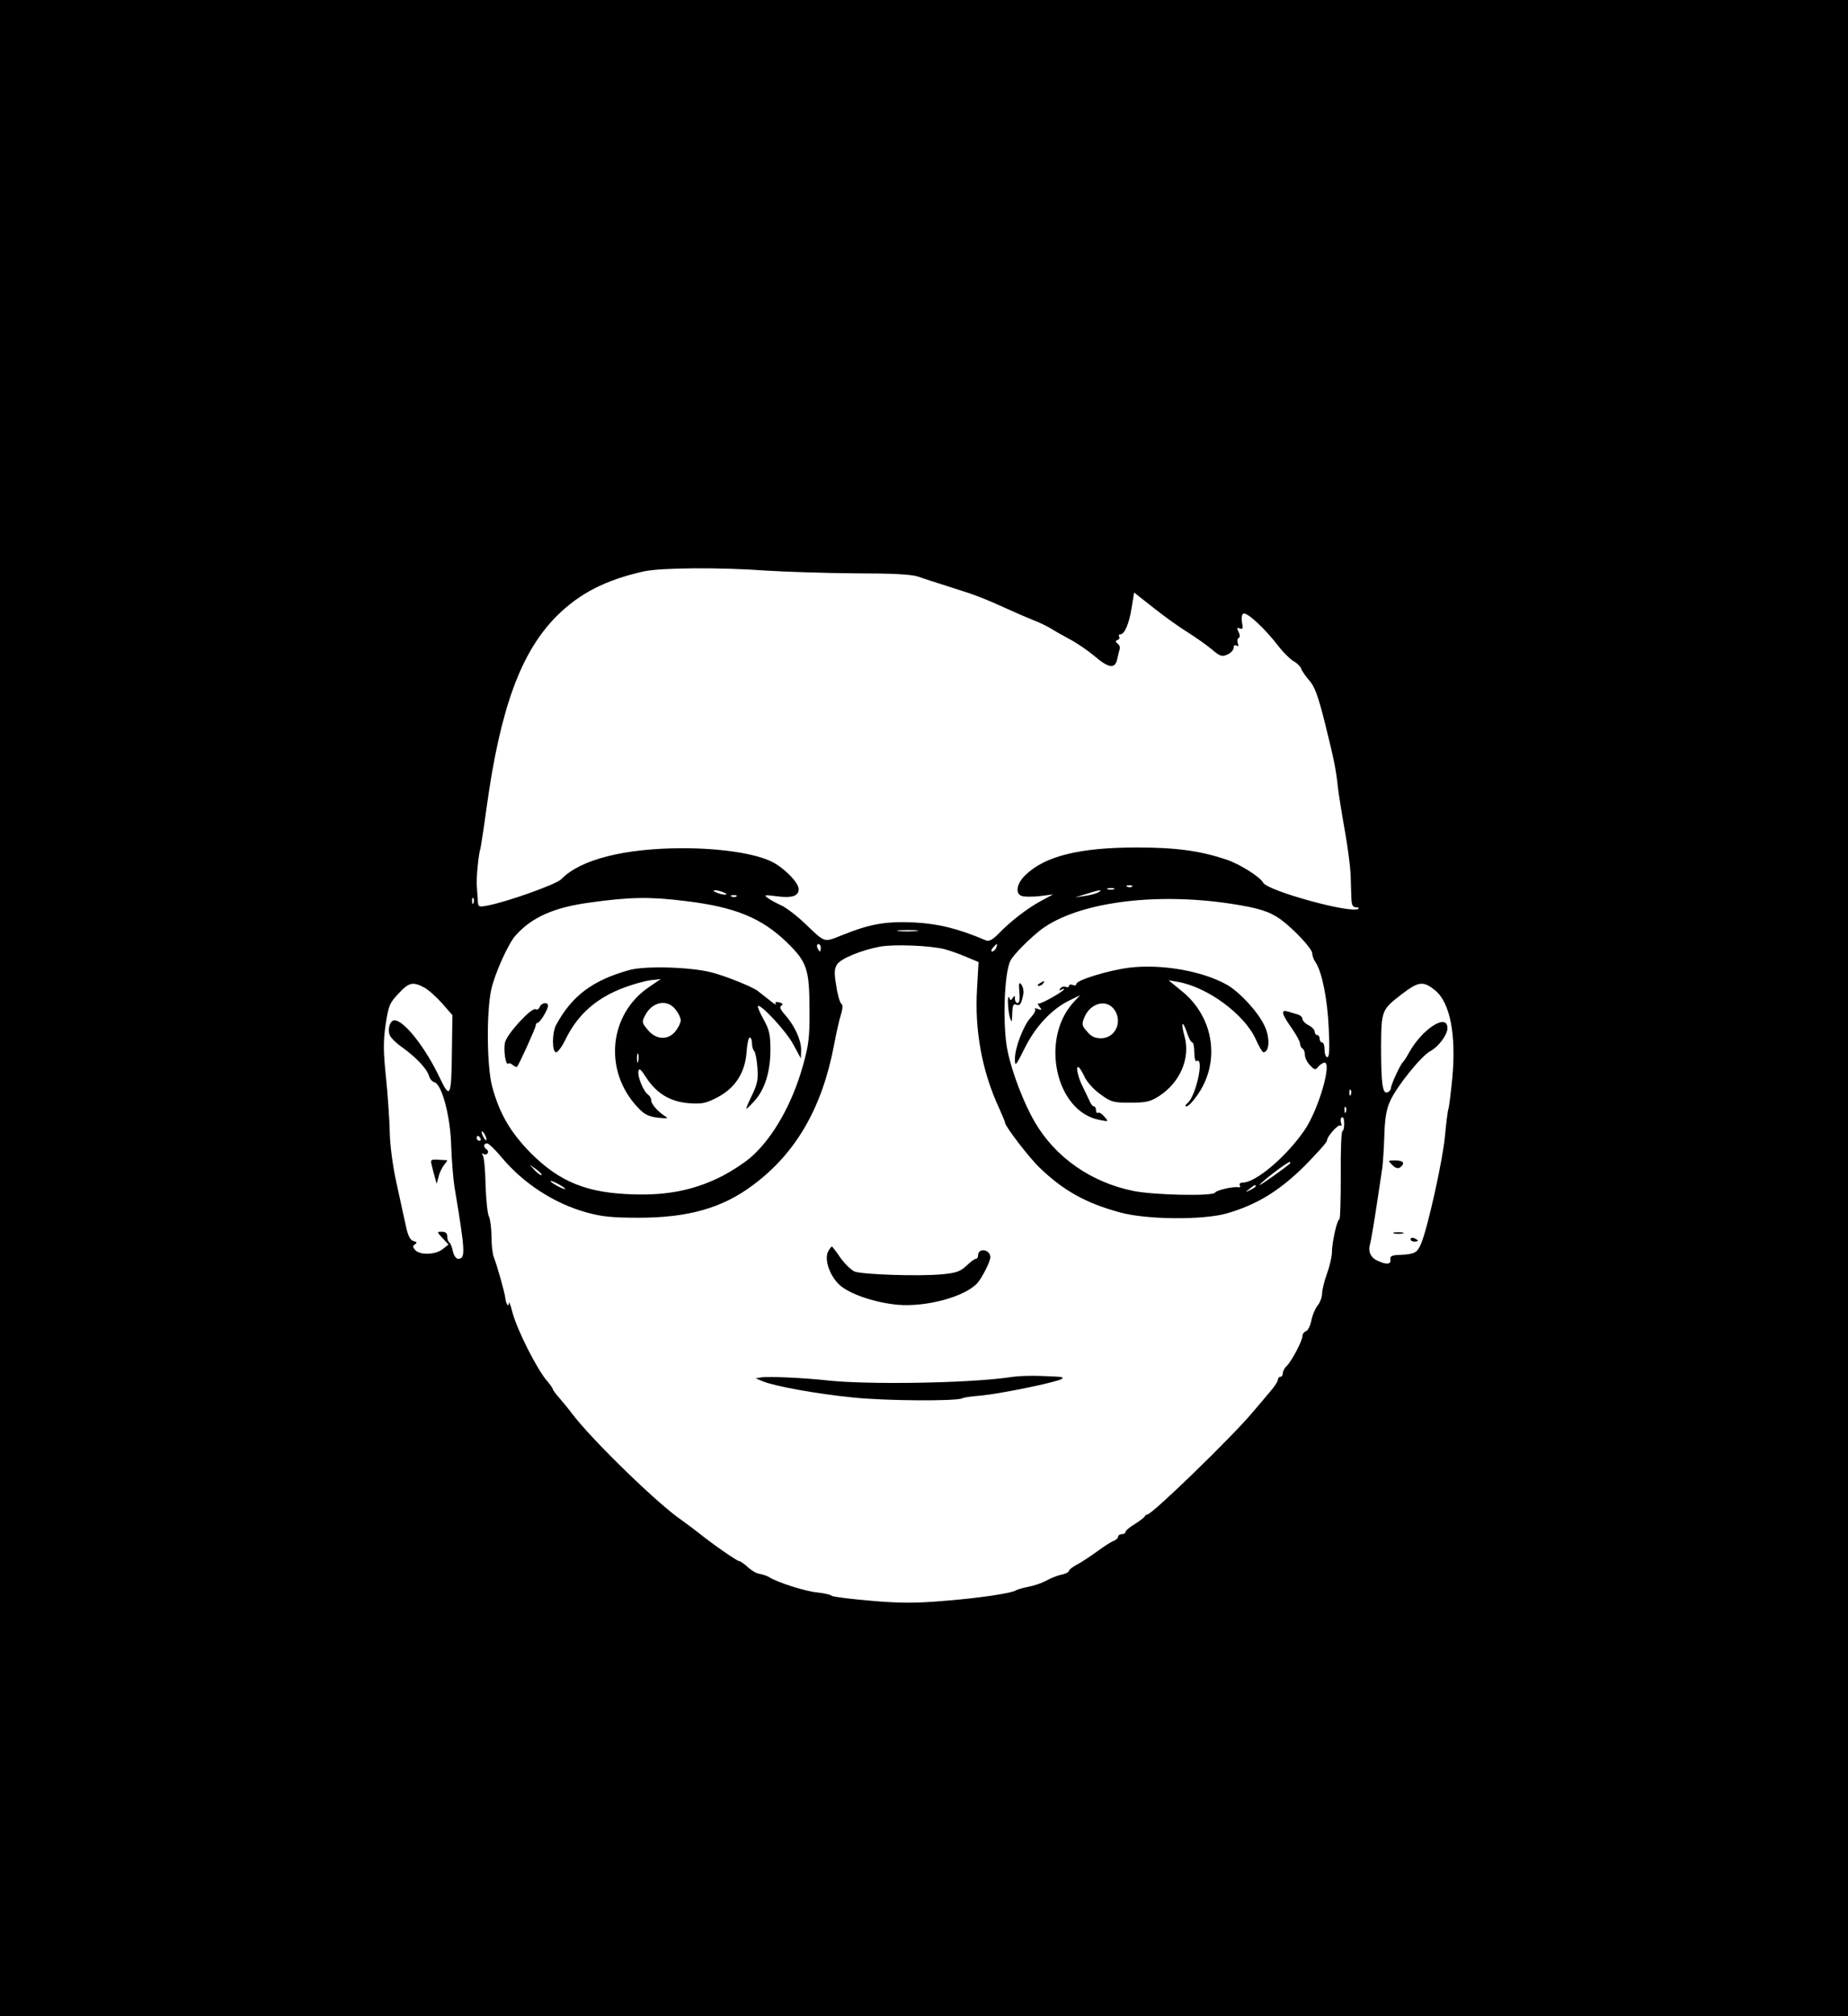 <?xml version="1.0" standalone="no"?>
<!DOCTYPE svg PUBLIC "-//W3C//DTD SVG 20010904//EN"
 "http://www.w3.org/TR/2001/REC-SVG-20010904/DTD/svg10.dtd">
<svg version="1.0" xmlns="http://www.w3.org/2000/svg"
 width="752pt" height="820pt" viewBox="0 0 752 820"
 preserveAspectRatio="xMidYMid meet">

<g transform="translate(0,820) scale(0.1,-0.1)"
fill="#000000" stroke="none">
<path d="M0 4100 l0 -4100 3760 0 3760 0 0 4100 0 4100 -3760 0 -3760 0 0
-4100z m3120 1779 c80 -5 242 -10 360 -11 152 0 227 -4 255 -13 22 -8 83 -27
135 -44 97 -30 133 -44 230 -88 30 -14 77 -34 104 -45 27 -10 61 -27 75 -36
14 -9 48 -28 74 -42 27 -14 71 -44 99 -67 59 -51 85 -55 94 -15 3 15 8 33 10
41 3 8 -1 18 -8 23 -10 8 -10 11 0 15 6 2 10 9 6 14 -3 5 -1 9 5 9 17 0 35 41
46 108 l10 62 80 -63 c44 -35 107 -80 140 -100 33 -21 77 -52 97 -69 33 -28
41 -30 63 -20 14 6 25 19 25 27 0 10 5 13 12 9 8 -5 9 -2 5 9 -3 9 -2 19 3 22
7 4 6 13 0 25 -8 16 -8 18 5 14 12 -5 14 0 9 24 -3 17 -1 32 5 36 13 9 86 -58
140 -128 22 -29 52 -58 66 -66 13 -7 27 -21 30 -30 3 -9 18 -31 33 -48 21 -23
35 -61 60 -159 41 -163 49 -205 56 -274 4 -31 16 -109 28 -175 12 -65 22 -146
24 -179 1 -33 2 -77 3 -97 1 -28 5 -38 18 -38 9 0 14 -3 11 -6 -23 -23 -370
72 -388 106 -13 24 -96 76 -150 94 -109 36 -205 49 -365 49 -231 0 -373 -35
-452 -112 -36 -34 -43 -75 -16 -85 9 -4 42 -4 73 -1 l55 7 -50 -27 c-55 -30
-123 -82 -173 -134 -23 -23 -37 -31 -50 -26 -112 48 -194 68 -291 73 -116 5
-178 -5 -290 -50 -82 -32 -69 -36 -158 48 -30 29 -71 60 -91 70 -20 9 -46 23
-57 31 -18 13 -15 14 32 8 66 -9 93 0 93 29 0 26 -59 86 -109 111 -66 33 -207
55 -361 55 -239 0 -419 -46 -496 -126 -20 -21 -225 -94 -304 -108 -34 -6 -35
-5 -36 27 -1 17 -3 43 -4 57 -2 29 7 126 15 149 2 9 14 84 25 166 56 406 140
634 286 780 93 92 198 146 354 181 69 15 311 17 500 3z m1487 -1285 c-3 -3
-12 -4 -19 -1 -8 3 -5 6 6 6 11 1 17 -2 13 -5z m-74 -11 c-7 -2 -19 -2 -25 0
-7 3 -2 5 12 5 14 0 19 -2 13 -5z m-1588 -13 c13 -5 14 -9 5 -9 -8 0 -24 4
-35 9 -13 5 -14 9 -5 9 8 0 24 -4 35 -9z m1525 1 c-8 -5 -33 -12 -55 -15 l-40
-6 45 14 c53 17 71 19 50 7z m-1473 -17 c-3 -3 -12 -4 -19 -1 -8 3 -5 6 6 6
11 1 17 -2 13 -5z m-1070 -26 c-3 -8 -6 -5 -6 6 -1 11 2 17 5 13 3 -3 4 -12 1
-19z m863 7 c201 -24 310 -69 412 -168 82 -80 92 -108 92 -277 1 -106 -3 -140
-26 -222 -43 -155 -120 -292 -209 -372 -28 -25 -88 -64 -133 -86 -106 -51
-211 -72 -346 -68 -191 5 -302 50 -420 168 -82 83 -128 161 -157 270 -22 79
-24 304 -4 395 14 64 69 187 99 220 66 74 155 114 302 134 166 23 246 24 390
6z m2220 -11 c111 -17 156 -31 202 -64 55 -41 128 -119 128 -138 0 -10 6 -26
14 -37 25 -37 48 -149 53 -267 4 -85 3 -118 -6 -118 -6 0 -11 14 -11 30 0 17
-4 30 -10 30 -5 0 -10 7 -10 15 0 8 -4 15 -10 15 -5 0 -10 6 -10 13 0 8 -11
20 -25 27 -14 7 -25 19 -25 26 0 7 -9 15 -20 18 -11 3 -29 9 -40 12 -29 8 -25
-9 15 -66 19 -27 35 -56 35 -64 0 -8 5 -18 10 -21 6 -3 10 -15 10 -26 0 -11 9
-30 21 -42 18 -19 22 -20 32 -7 7 8 18 16 25 18 35 7 -22 -191 -79 -274 -73
-107 -198 -214 -252 -214 -10 0 -15 -5 -12 -11 4 -6 1 -9 -6 -8 -21 4 -89 -12
-95 -22 -9 -15 -249 -10 -332 7 -172 35 -317 136 -401 280 -45 77 -93 202
-111 290 -21 100 -14 318 12 367 13 25 75 87 123 125 147 111 460 154 775 106z
m-1283 -111 c-20 -2 -52 -2 -70 0 -17 2 0 4 38 4 39 0 53 -2 32 -4z m-387 -68
c0 -8 -2 -15 -4 -15 -2 0 -6 7 -10 15 -3 8 -1 15 4 15 6 0 10 -7 10 -15z m505
-6 c22 -6 62 -20 89 -32 l48 -20 -6 -106 c-11 -169 20 -339 90 -489 13 -29 24
-55 24 -59 0 -14 98 -142 141 -183 96 -92 186 -143 325 -181 107 -30 336 -32
434 -5 123 35 216 92 318 193 50 51 92 97 92 104 0 17 47 69 55 61 5 -4 5 1 2
10 -3 10 -2 20 3 23 6 4 10 -7 10 -24 0 -17 -3 -31 -7 -31 -5 0 -8 -81 -7
-180 0 -99 -2 -180 -6 -180 -9 0 -30 -94 -30 -133 0 -18 -9 -57 -20 -87 -11
-30 -20 -67 -20 -81 0 -14 -8 -37 -19 -50 -10 -13 -21 -40 -25 -61 -4 -20 -13
-39 -21 -42 -8 -3 -15 -12 -15 -20 0 -19 -43 -101 -64 -122 -9 -8 -16 -22 -16
-30 0 -8 -4 -14 -10 -14 -5 0 -10 -6 -10 -12 0 -7 -15 -30 -33 -50 -17 -21
-50 -59 -72 -85 -84 -100 -407 -413 -426 -413 -4 0 -9 -4 -11 -8 -1 -4 -20
-18 -40 -31 -21 -12 -38 -27 -38 -32 0 -5 -7 -9 -15 -9 -8 0 -15 -5 -15 -10 0
-6 -8 -13 -17 -17 -10 -3 -41 -23 -68 -43 -28 -20 -65 -45 -83 -54 -17 -9 -32
-21 -32 -25 0 -5 -14 -13 -32 -16 -17 -4 -45 -15 -62 -25 -17 -9 -49 -20 -71
-24 -22 -4 -44 -11 -50 -14 -18 -13 -159 -33 -300 -44 -107 -9 -176 -9 -290 1
-82 7 -154 16 -160 20 -5 5 -32 11 -60 14 -46 4 -160 40 -195 62 -8 5 -25 11
-37 13 -13 1 -35 14 -49 27 -15 14 -31 25 -35 25 -10 0 -114 73 -167 116 -18
14 -50 38 -71 53 -94 64 -361 323 -443 431 -14 19 -38 48 -52 64 -14 16 -26
32 -26 35 0 3 -10 18 -22 32 -41 46 -123 207 -143 282 -7 29 -14 46 -14 38 -1
-21 -12 -6 -15 21 -3 24 -32 127 -47 166 -5 13 -9 50 -9 83 0 33 -5 69 -10 80
-6 10 -12 67 -14 127 -1 59 -6 114 -11 122 -5 8 -4 11 3 6 6 -3 13 -2 16 3 4
5 2 12 -4 16 -14 9 -13 25 3 24 6 0 32 -25 57 -55 88 -106 213 -188 345 -225
65 -18 106 -22 215 -22 199 0 339 39 463 132 176 130 283 316 331 571 9 47 21
102 28 123 8 26 8 41 1 45 -5 4 -15 36 -20 72 -9 52 -8 69 3 87 15 24 100 59
177 73 60 10 203 4 262 -11z m209 6 c-4 -8 -11 -15 -16 -15 -6 0 -5 6 2 15 7
8 14 15 16 15 2 0 1 -7 -2 -15z m-2327 -162 c18 -10 50 -39 73 -65 l41 -47 -2
-143 c-2 -190 -7 -201 -49 -113 -59 125 -146 235 -185 235 -17 0 -28 -33 -20
-58 3 -11 26 -34 52 -52 58 -42 101 -88 109 -117 3 -11 13 -23 22 -25 30 -8
65 -139 68 -258 2 -58 8 -132 13 -165 45 -269 46 -295 15 -295 -8 0 -17 13
-21 30 -3 17 -10 33 -14 36 -5 3 -9 14 -9 25 0 13 -7 19 -22 19 -21 0 -21 0 3
-26 l24 -26 -24 -19 c-29 -23 -93 -25 -112 -3 -10 12 -10 17 0 23 9 6 8 10 -6
13 -14 4 -23 21 -32 64 -7 32 -24 111 -38 174 -15 68 -26 152 -27 205 -1 50
-8 149 -15 220 -11 105 -12 146 -2 216 12 79 16 89 52 127 43 47 59 50 106 25z
m4114 -12 c60 -50 85 -181 69 -354 -6 -61 -13 -119 -16 -127 -3 -8 -9 -58 -14
-110 -8 -94 -70 -374 -97 -438 -16 -38 -26 -43 -85 -46 -35 -1 -42 -5 -40 -19
3 -20 -16 -22 -52 -5 -28 12 -40 38 -31 67 3 10 15 79 26 152 11 74 22 145 24
159 2 14 6 70 8 125 2 75 8 112 24 147 27 60 128 185 164 203 33 18 69 66 69
93 0 63 -102 -2 -156 -99 -10 -19 -22 -36 -25 -39 -10 -8 -49 -92 -49 -106 0
-6 -6 -14 -14 -17 -20 -8 -26 35 -26 187 1 146 2 149 85 213 68 52 87 54 136
14z m-344 -423 c-3 -8 -6 -5 -6 6 -1 11 2 17 5 13 3 -3 4 -12 1 -19z m-20 -70
c-3 -8 -6 -5 -6 6 -1 11 2 17 5 13 3 -3 4 -12 1 -19z m-3497 -113 c0 -5 -5 -3
-10 5 -5 8 -10 20 -10 25 0 6 5 3 10 -5 5 -8 10 -19 10 -25z m-25 5 c3 -5 1
-10 -4 -10 -6 0 -11 5 -11 10 0 6 2 10 4 10 3 0 8 -4 11 -10z m3294 -103 c-34
-28 -118 -87 -123 -87 -4 0 21 22 56 49 35 27 65 47 67 45 2 -2 2 -6 0 -7z
m-3045 -46 c-3 -3 -15 6 -27 18 l-22 24 27 -19 c14 -10 24 -21 22 -23z m96
-57 c0 -2 -13 2 -30 11 -16 9 -30 18 -30 21 0 2 14 -2 30 -11 17 -9 30 -18 30
-21z m2810 11 c0 -2 -10 -9 -22 -15 -22 -11 -22 -10 -4 4 21 17 26 19 26 11z"/>
<path d="M2563 4255 c-150 -41 -236 -105 -300 -224 -17 -31 -17 -111 0 -111 7
0 25 24 39 54 50 101 126 168 240 210 35 13 82 26 105 29 l42 5 -47 -32 c-165
-111 -187 -342 -47 -490 27 -29 43 -37 82 -42 39 -4 45 -3 29 6 -30 20 -56 49
-56 65 0 7 -6 18 -12 22 -19 12 -45 75 -40 96 3 14 10 8 31 -25 42 -65 98 -99
173 -105 55 -4 70 -1 118 24 72 38 112 100 118 184 2 32 8 59 13 59 5 0 9 -10
9 -23 0 -13 4 -27 9 -32 5 -6 11 -36 13 -67 4 -48 0 -67 -22 -113 -15 -30 -25
-55 -23 -55 2 0 17 14 33 32 42 46 65 119 65 208 0 63 -5 83 -28 124 -15 27
-25 51 -23 54 11 10 116 -103 144 -156 l31 -57 1 35 c0 41 -27 99 -66 143 -19
21 -23 32 -14 37 8 5 5 9 -9 13 -14 3 -19 1 -14 -6 4 -7 -8 0 -27 16 -19 15
-40 31 -46 36 -21 17 -131 61 -189 76 -86 22 -267 27 -332 10z m186 -161 c12
-15 21 -34 21 -44 0 -10 -9 -29 -21 -44 -30 -38 -79 -36 -113 5 -24 29 -25 32
-11 59 29 56 90 68 124 24z m-152 -211 c-3 -10 -5 -4 -5 12 0 17 2 24 5 18 2
-7 2 -21 0 -30z"/>
<path d="M2196 4104 c-3 -8 -10 -12 -16 -9 -16 10 -117 -100 -125 -135 -7 -31
3 -96 13 -86 3 3 11 1 19 -6 7 -6 15 -9 17 -7 9 11 76 158 76 168 0 6 4 11 8
11 9 0 42 54 42 69 0 17 -27 13 -34 -5z"/>
<path d="M4595 4264 c-87 -11 -215 -51 -215 -66 0 -6 -7 -8 -15 -4 -8 3 -15 1
-15 -4 0 -5 -6 -7 -14 -4 -8 3 -17 0 -22 -7 -4 -8 -3 -10 4 -5 7 4 12 5 12 3
0 -9 -95 -62 -104 -59 -5 2 -3 -4 4 -13 11 -13 10 -15 -6 -9 -10 4 -16 4 -12
0 4 -5 -4 -20 -17 -34 -30 -32 -65 -123 -65 -169 0 -33 3 -30 40 44 43 87 108
157 180 193 l45 22 -26 -28 c-138 -150 -73 -446 105 -479 38 -8 38 -7 20 13
-10 12 -21 19 -26 16 -4 -3 -8 2 -8 10 0 9 -4 16 -9 16 -5 0 -14 12 -20 28 -7
15 -18 38 -25 52 -17 32 -29 80 -19 80 5 0 16 -18 26 -39 10 -22 37 -52 65
-72 44 -32 52 -34 122 -34 64 0 81 4 117 27 86 56 128 155 103 244 -16 56 -8
68 10 14 7 -22 17 -40 22 -40 4 0 8 -18 8 -41 0 -22 4 -38 9 -35 33 21 -2
-144 -37 -171 -9 -8 -11 -13 -4 -13 7 0 25 18 41 41 99 135 73 320 -59 427
l-55 45 40 -7 c121 -22 270 -133 315 -233 13 -29 27 -53 31 -53 26 0 28 64 2
113 -27 55 -101 134 -151 162 -100 56 -267 85 -397 69z m-64 -166 c40 -49 10
-121 -51 -121 -24 0 -40 7 -56 27 -22 24 -23 30 -11 59 23 55 85 74 118 35z"/>
<path d="M4148 4165 c3 -28 0 -45 -7 -45 -6 0 -11 8 -11 18 0 13 -2 14 -9 3
-7 -11 -9 -11 -14 0 -9 22 -6 -53 3 -81 7 -21 8 -19 9 17 1 32 4 41 15 37 16
-6 21 0 29 37 4 14 1 33 -6 43 -10 14 -12 9 -9 -29z"/>
<path d="M4230 4200 c-9 -6 -10 -10 -3 -10 6 0 15 5 18 10 8 12 4 12 -15 0z"/>
<path d="M3370 3110 c-17 -31 6 -99 46 -136 40 -37 143 -72 236 -81 117 -10
273 32 325 88 20 23 53 88 53 106 -1 32 -50 39 -50 7 0 -8 -4 -14 -9 -14 -5 0
-23 -13 -39 -29 -25 -23 -43 -29 -99 -34 -92 -9 -322 -1 -355 11 -14 6 -40 31
-58 56 -17 25 -33 46 -35 46 -2 0 -9 -9 -15 -20z"/>
<path d="M4100 2597 c-166 -23 -575 -30 -740 -11 -90 10 -233 16 -260 12 l-25
-4 28 -12 c48 -20 217 -51 367 -66 132 -14 425 -16 447 -3 4 3 40 8 78 11 75
7 300 53 325 67 10 6 2 9 -25 10 -93 5 -143 4 -195 -4z"/>
<path d="M1757 3460 c3 -14 9 -36 13 -50 l7 -25 8 30 c4 17 15 38 23 48 8 9
13 17 11 18 -2 0 -18 1 -36 2 -30 2 -32 0 -26 -23z"/>
<path d="M5666 3461 c13 -13 23 -15 32 -9 21 17 13 28 -20 28 -31 0 -31 0 -12
-19z"/>
<path d="M5673 3183 c9 -2 25 -2 35 0 9 3 1 5 -18 5 -19 0 -27 -2 -17 -5z"/>
<path d="M5740 3160 c0 -6 7 -10 15 -10 8 0 15 2 15 4 0 2 -7 6 -15 10 -8 3
-15 1 -15 -4z"/>
</g>
</svg>

